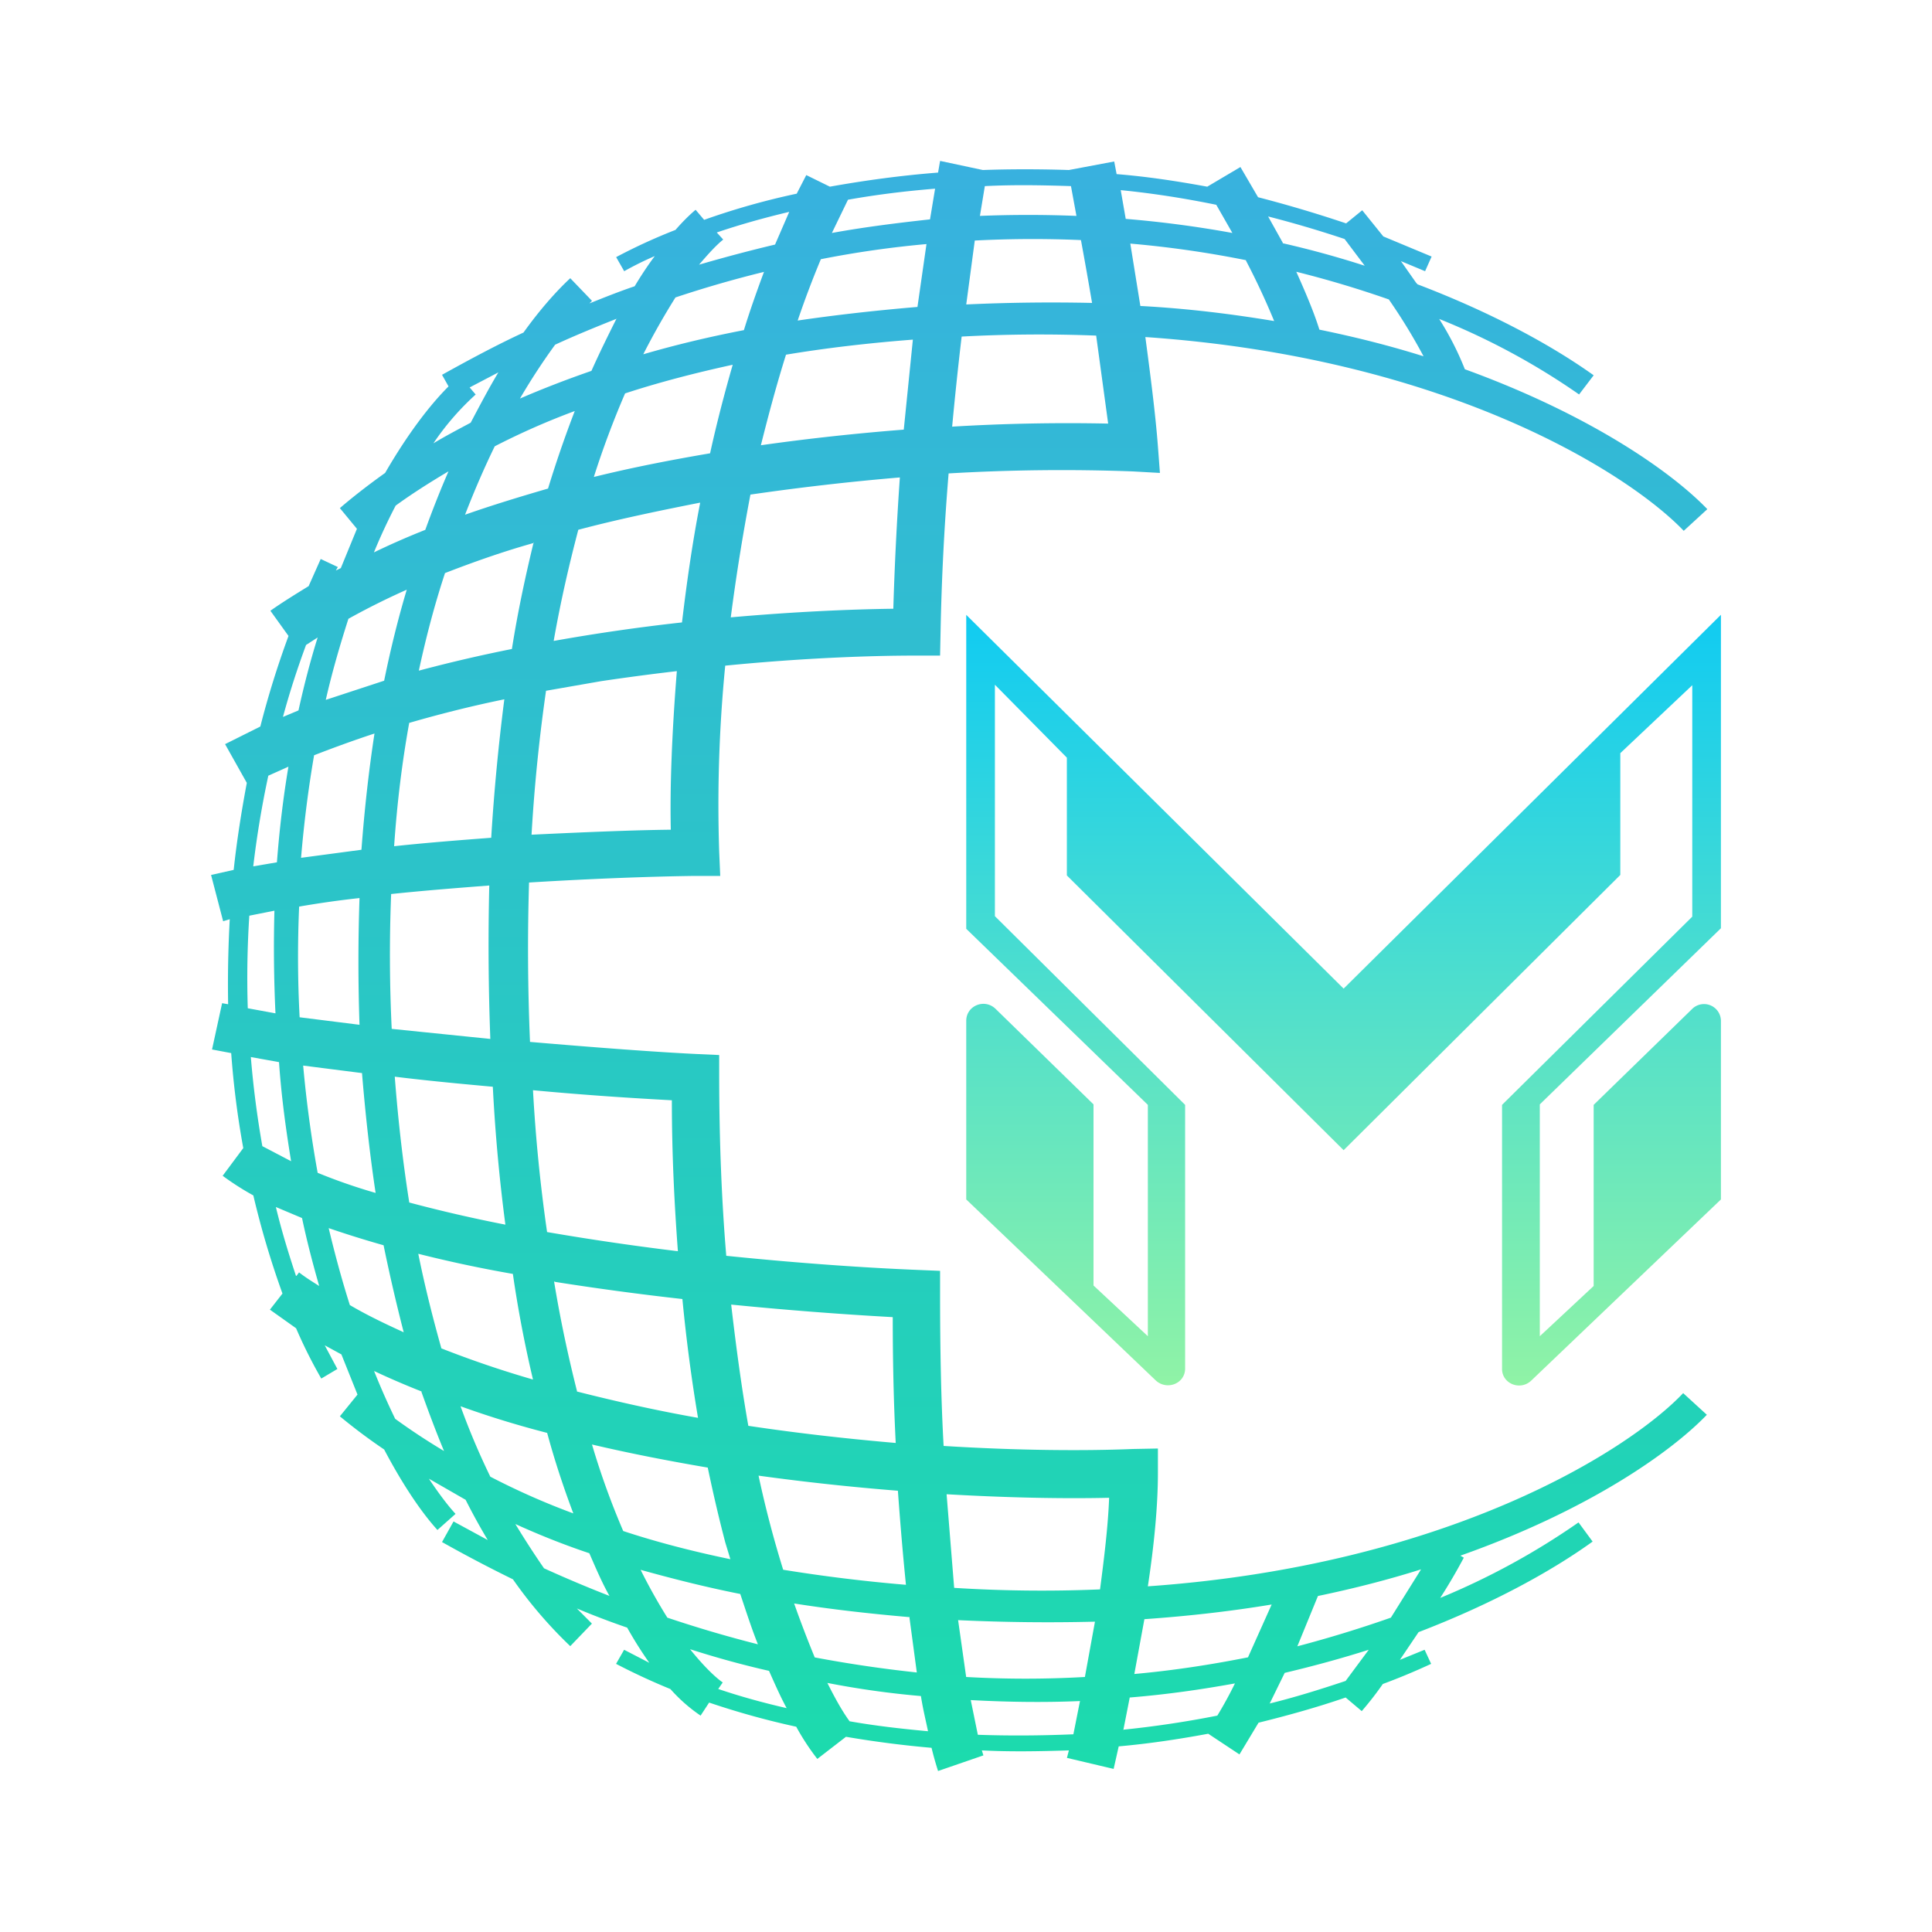 <svg xmlns="http://www.w3.org/2000/svg" xmlns:xlink="http://www.w3.org/1999/xlink" width="24" height="24" viewBox="0 0 24 24"><g fill="none"><path fill="url(#tokenBrandedMetav0)" fill-rule="evenodd" d="m11.553 2.725l.063-.381q-.564.045-1.082.137l-.2.413c.413-.075.82-.125 1.22-.169m.13-.725l.525.112q.516-.018 1.069 0l.563-.106l.03.157c.376.03.75.087 1.126.156l.412-.244l.219.375q.543.14 1.094.325l.2-.163l.262.325l.6.25l-.081.182l-.3-.125l.188.268l.018.02c.919.35 1.663.755 2.188 1.13l-.181.238a8.7 8.7 0 0 0-1.738-.938a3.7 3.7 0 0 1 .319.625c1.55.563 2.562 1.27 3.012 1.738l-.293.269c-.682-.713-2.938-2.15-6.688-2.407c.063.475.125.95.156 1.357l.025.331l-.337-.019a24 24 0 0 0-2.288.025a31 31 0 0 0-.1 1.975l-.006.288h-.3c-.581 0-1.419.031-2.369.125q-.113 1.153-.075 2.312l.013.3h-.313c-.493.006-1.237.031-2.062.082q-.03.99.012 1.98c.82.07 1.563.126 2.063.15l.287.013v.281q.002 1.191.088 2.213c.912.094 1.75.15 2.368.175l.288.012v.282c0 .687.012 1.325.044 1.893c.919.057 1.737.063 2.35.038l.312-.006v.306c0 .419-.05.912-.125 1.406c3.725-.262 5.975-1.687 6.65-2.4l.294.269c-.456.475-1.488 1.194-3.062 1.75l.043.025a7 7 0 0 1-.293.5a9 9 0 0 0 1.718-.938l.175.238c-.512.369-1.25.775-2.162 1.125l-.232.344l.307-.125l.081.175q-.3.139-.6.25a4 4 0 0 1-.262.337l-.2-.169c-.363.125-.726.225-1.082.313l-.237.394l-.388-.257c-.375.07-.75.125-1.112.157l-.063.28l-.58-.137l.024-.093c-.375.012-.731.018-1.081 0l.019.062l-.563.194a4 4 0 0 1-.081-.288a13 13 0 0 1-1.063-.137l-.356.275a3 3 0 0 1-.262-.4a10 10 0 0 1-1.082-.3l-.106.162a2 2 0 0 1-.375-.33a8 8 0 0 1-.675-.313l.1-.175l.313.162a5 5 0 0 1-.275-.437a10 10 0 0 1-.625-.238l.187.188l-.269.28a5.5 5.5 0 0 1-.712-.83q-.447-.219-.881-.463l.143-.256l.425.231a8 8 0 0 1-.275-.5l-.456-.262c.125.187.238.337.331.437l-.225.2c-.187-.206-.418-.537-.662-1a7 7 0 0 1-.55-.412l.219-.27l-.2-.499l-.207-.113l.157.294l-.2.119a6 6 0 0 1-.313-.625l-.325-.231l.156-.2a11 11 0 0 1-.362-1.219a3.4 3.4 0 0 1-.381-.244l.256-.344a11 11 0 0 1-.15-1.18l-.238-.045l.125-.575l.075.013c-.006-.338 0-.687.02-1.056l-.082.025l-.15-.575l.281-.063c.038-.356.094-.712.163-1.081l-.27-.481l.438-.219q.143-.562.35-1.125l-.225-.313c.15-.106.313-.206.475-.306l.15-.337l.213.1l-.025.043l.062-.03l.013-.032l.187-.456l-.212-.257c.137-.118.325-.268.562-.437c.275-.475.55-.838.788-1.075l-.081-.144c.337-.187.675-.369 1.012-.525c.206-.287.406-.512.581-.675l.27.281l-.032.032c.187-.075.375-.15.562-.213c.082-.137.17-.269.25-.375a4 4 0 0 0-.38.188l-.1-.175a7 7 0 0 1 .737-.338q.129-.148.25-.25l.106.125a9 9 0 0 1 1.15-.325l.119-.231l.293.144c.419-.075.869-.138 1.344-.175L11.678 2zM8.922 20.981q.392.133.85.238c-.075-.138-.144-.294-.219-.463q-.486-.11-.981-.269c.187.232.325.357.406.413zm1.625.4c.312.056.644.094.981.125c-.025-.125-.062-.269-.088-.437a11 11 0 0 1-1.162-.163c.1.2.188.356.275.475zm1.6.169q.57.02 1.187-.006l.082-.413c-.438.019-.894.013-1.357-.012zm1.806-.063q.588-.06 1.169-.175q.114-.186.219-.4c-.42.076-.85.138-1.307.175l-.08.407zm1.813-.324c.312-.076.63-.175.95-.282l.287-.387q-.498.158-1.044.287l-.187.382zM12.172 2.688l.062-.376c.35-.018.707-.012 1.07 0l.068.37a15 15 0 0 0-1.2 0zm1.812.03l-.062-.356c.387.038.787.1 1.187.182l.2.35q-.657-.12-1.325-.175m1.957.307l-.188-.337q.47.12.95.28l.25.332a12 12 0 0 0-1.025-.281zm-6.957-.05l-.08-.088q.411-.14.9-.256l-.176.406q-.467.111-.944.25c.107-.125.207-.237.3-.312m2.525.056c-.425.038-.869.1-1.312.188q-.157.376-.288.762q.693-.102 1.488-.169zm-2.012.344a14 14 0 0 0-1.106.319a9 9 0 0 0-.4.706c.387-.113.8-.213 1.25-.3c.075-.244.162-.488.25-.725zm-1.831.581c-.25.1-.513.206-.77.325a8 8 0 0 0-.437.669c.275-.119.563-.231.888-.344c.106-.237.212-.45.312-.65zm-1.475.669l-.357.187l.075.088a3.3 3.3 0 0 0-.525.606c.144-.087.3-.169.463-.256c.119-.225.231-.438.344-.625m11.062-.906a13 13 0 0 0-1.15-.344c.112.25.219.5.287.719q.694.142 1.294.331a7 7 0 0 0-.419-.688zm-1.775-.488a13 13 0 0 0-1.437-.206l.125.775c.587.031 1.137.1 1.662.187c-.1-.243-.219-.5-.35-.75zm-2.056-.25a14 14 0 0 0-1.313.006l-.106.794q.78-.036 1.563-.019q-.066-.39-.138-.78zm4.231 16.513l-.375.6a15 15 0 0 1-1.162.356l.256-.625q.683-.142 1.281-.331m-1.856.437l-.294.656c-.444.088-.919.163-1.412.207l.125-.681q.832-.058 1.58-.182m-2.194.213l-.125.687a13 13 0 0 1-1.475 0l-.1-.706q.85.04 1.7.019m-2.306-.063l.093.694a16 16 0 0 1-1.268-.187a14 14 0 0 1-.256-.67c.443.07.925.126 1.437.17zm-2.1-.281c.075.225.144.438.219.625q-.562-.142-1.125-.331a7 7 0 0 1-.332-.594c.382.106.794.212 1.238.3m-1.875-.506c.081.187.162.375.25.53a16 16 0 0 1-.813-.343a11 11 0 0 1-.356-.55c.275.125.581.25.919.363M11.34 4.219q-.844.065-1.576.187c-.118.375-.218.75-.312 1.125c.613-.087 1.213-.15 1.775-.194zm-2.238.312c-.487.106-.937.225-1.337.356q-.22.51-.388 1.038c.481-.119.969-.213 1.444-.294c.081-.369.175-.731.281-1.1m-1.962.575a9 9 0 0 0-.994.438c-.125.256-.25.543-.369.85c.338-.119.688-.225 1.031-.325q.149-.488.332-.963m-1.57.75q-.383.227-.655.425a7 7 0 0 0-.27.581q.31-.15.638-.28q.14-.386.288-.726m8.045-1.687a18 18 0 0 0-1.67.012q-.066.559-.118 1.119a24 24 0 0 1 1.938-.038l-.15-1.1zm.162 14.437c-.013.35-.062.75-.113 1.138q-.905.038-1.812-.019l-.094-1.163c.763.044 1.457.057 2.02.044m-2.625-.087q.046.636.1 1.168a20 20 0 0 1-1.525-.187q-.18-.578-.306-1.169c.594.082 1.181.144 1.737.188zm-2.144.643l.063.207q-.732-.152-1.331-.35q-.226-.526-.388-1.075c.475.112.963.206 1.438.287q.104.498.218.931M6.797 17.8c.1.369.212.7.325 1a9 9 0 0 1-1.031-.456a9 9 0 0 1-.37-.875q.524.189 1.076.331m-1.563-.513c.094.263.188.513.282.738a8 8 0 0 1-.607-.4a9 9 0 0 1-.262-.594q.282.133.594.256zm5.944-11.356a31 31 0 0 0-1.856.213c-.1.525-.181 1.037-.244 1.525c.775-.069 1.475-.1 2.019-.107a41 41 0 0 1 .081-1.625zm-2.481.313c-.506.1-1.019.206-1.513.337c-.112.425-.218.881-.306 1.381a24 24 0 0 1 1.594-.23c.056-.47.125-.97.225-1.482zm-2.063.5c-.38.106-.75.237-1.106.375q-.186.564-.325 1.212q.574-.153 1.156-.269c.075-.475.17-.912.27-1.325zm-1.58.581a9 9 0 0 0-.726.362c-.1.313-.2.65-.281 1.007l.725-.238q.122-.599.281-1.131m-1.107.594l-.144.093q-.167.451-.287.894l.193-.081c.07-.319.15-.625.238-.906m-.263 7.93l.032-.043c.08.063.162.113.25.169c-.075-.263-.15-.544-.213-.844l-.325-.137c.075.312.163.593.25.856zm.663.363c.212.125.437.232.669.338a22 22 0 0 1-.25-1.081a13 13 0 0 1-.682-.213q.123.516.263.956m1.137.538q.56.22 1.138.387a15 15 0 0 1-.25-1.312a16 16 0 0 1-1.175-.25c.087.431.187.819.287 1.175m1.688.537c.494.125 1 .238 1.5.326a21 21 0 0 1-.194-1.476a35 35 0 0 1-1.575-.212l-.019-.006c.082.5.182.956.288 1.375zm2.125.425c.625.094 1.25.163 1.831.213q-.037-.72-.037-1.563a46 46 0 0 1-2.007-.156c.063.544.132 1.05.213 1.506m-1.831-9.25q.47-.07.943-.125c-.062.775-.087 1.45-.075 1.97c-.462.005-1.062.03-1.73.062c.037-.638.1-1.231.18-1.788zm-2.388.52c.388-.113.788-.213 1.188-.295a26 26 0 0 0-.163 1.72c-.394.03-.806.062-1.206.105c.037-.543.1-1.05.187-1.53zm-1.175.4c.244-.095.5-.188.75-.27q-.105.685-.162 1.444l-.75.1c.037-.444.093-.875.162-1.275m-.569.255l.25-.112q-.095.561-.143 1.188l-.294.05q.067-.568.187-1.126m5.013 4.032c0 .662.031 1.287.075 1.875a33 33 0 0 1-1.625-.238a20 20 0 0 1-.175-1.762c.656.062 1.262.1 1.725.125M6.122 13.5c.031.613.087 1.188.156 1.713a18 18 0 0 1-1.194-.275c-.075-.476-.137-1-.18-1.563c.405.05.812.088 1.218.125m-1.625-.169c.044.532.1 1.031.169 1.488a7 7 0 0 1-.72-.25a15 15 0 0 1-.18-1.332l.737.094zm-1.031-.137c.03.437.087.843.15 1.231l-.357-.187a12 12 0 0 1-.143-1.107zM6.078 11c-.4.031-.812.063-1.219.106a19 19 0 0 0 .007 1.675l1.225.125A31 31 0 0 1 6.078 11m-1.612 1.731a23 23 0 0 1 0-1.575a12 12 0 0 0-.75.106q-.03.689.006 1.375l.75.094zm-1.044-.143q-.03-.637-.013-1.275l-.312.062a12 12 0 0 0-.019 1.15z" clip-rule="evenodd"/><path fill="url(#tokenBrandedMetav1)" d="M12.003 14.9v-2.219c0-.187.225-.281.363-.15l1.218 1.188v2.25l.675.63v-2.874l-2.256-2.187v-3.9l4.688 4.643l4.687-4.644v3.894l-2.25 2.188v2.88l.669-.624v-2.25l1.219-1.187a.21.21 0 0 1 .362.143V14.9l-2.356 2.25c-.138.131-.363.038-.363-.144v-3.281l2.363-2.338V8.512l-.894.844v1.513l-3.437 3.419l-3.438-3.413V9.412l-.894-.906v2.875l2.363 2.344V17c0 .188-.225.275-.363.15z"/><defs><linearGradient id="tokenBrandedMetav0" x1="12" x2="12" y1="2" y2="22" gradientUnits="userSpaceOnUse"><stop stop-color="#38B1DF"/><stop offset="1" stop-color="#1CDBAD"/></linearGradient><linearGradient id="tokenBrandedMetav1" x1="16.69" x2="16.69" y1="7.637" y2="17.212" gradientUnits="userSpaceOnUse"><stop stop-color="#10CBF2"/><stop offset="1" stop-color="#90F3A6"/></linearGradient></defs></g></svg>
